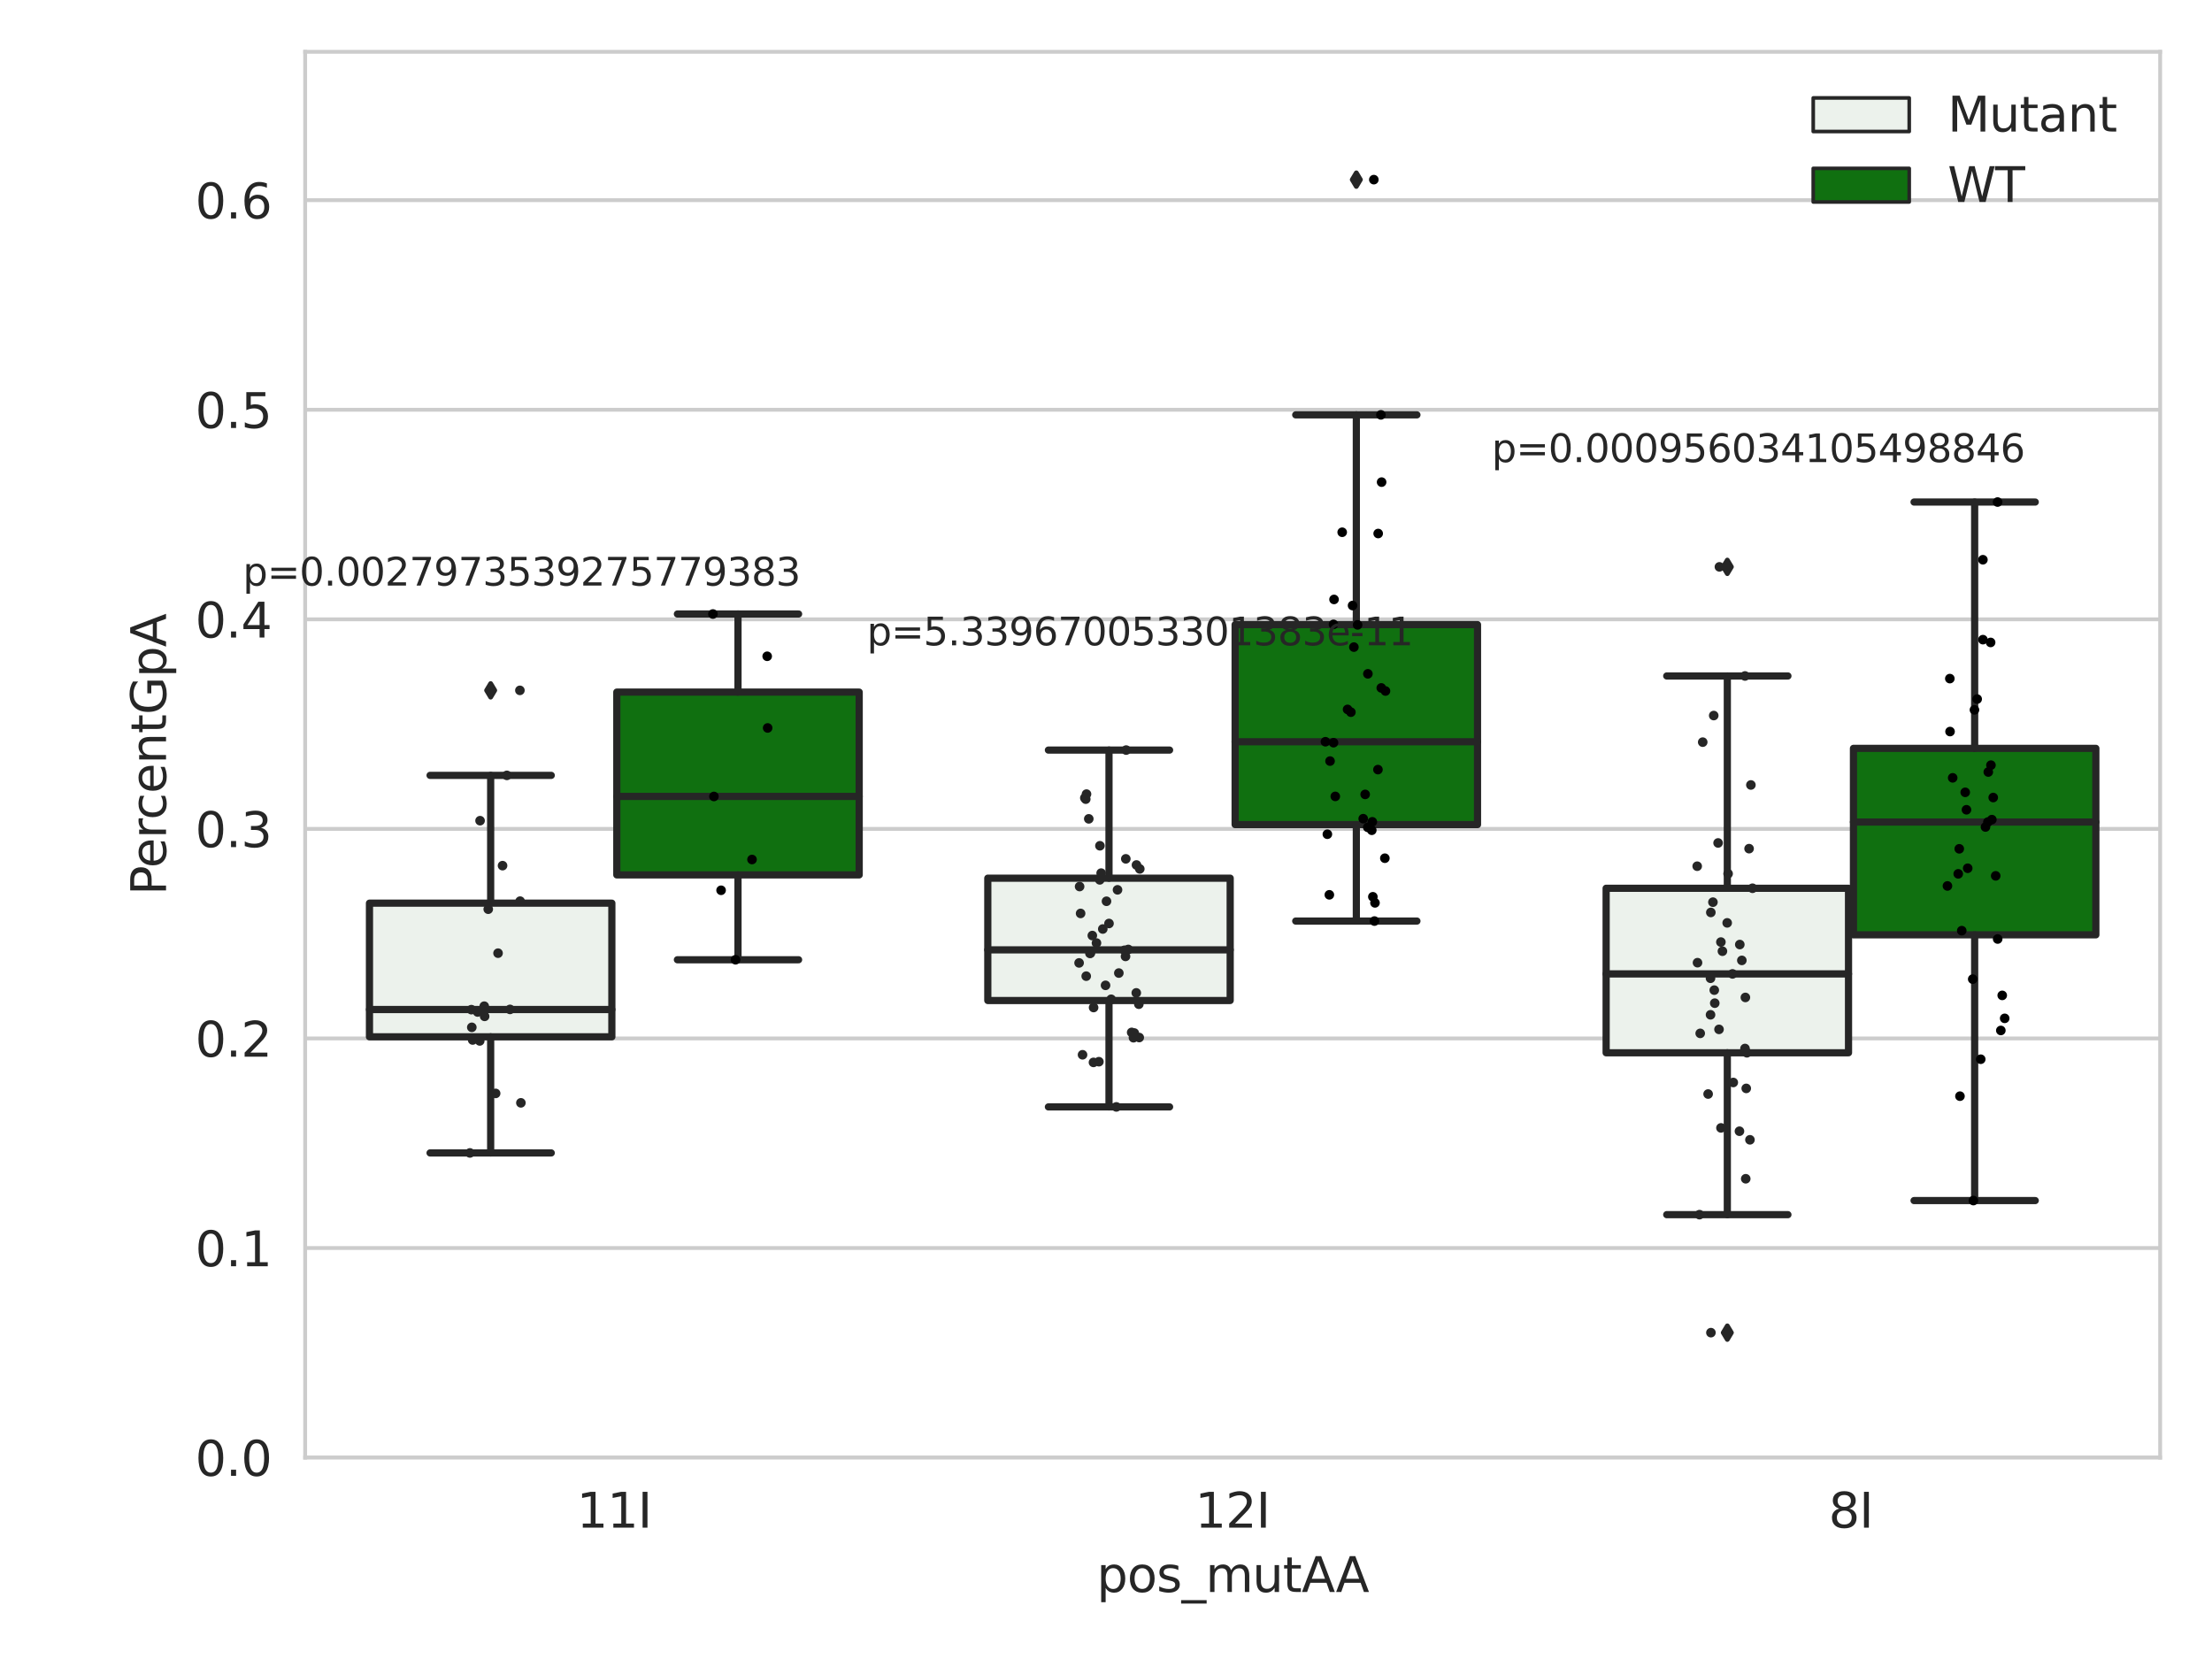 <?xml version="1.0" encoding="utf-8" standalone="no"?>
<!DOCTYPE svg PUBLIC "-//W3C//DTD SVG 1.1//EN"
  "http://www.w3.org/Graphics/SVG/1.1/DTD/svg11.dtd">
<svg xmlns:xlink="http://www.w3.org/1999/xlink" width="460.8pt" height="345.6pt" viewBox="0 0 460.8 345.6" xmlns="http://www.w3.org/2000/svg" version="1.1">
 <defs>
  <style type="text/css">*{stroke-linejoin: round; stroke-linecap: butt}</style>
 </defs>
 <g id="figure_1">
  <g id="patch_1">
   <path d="M 0 345.6 
L 460.8 345.6 
L 460.8 0 
L 0 0 
z
" style="fill: #ffffff"/>
  </g>
  <g id="axes_1">
   <g id="patch_2">
    <path d="M 63.571 303.64 
L 450 303.64 
L 450 10.8 
L 63.571 10.8 
z
" style="fill: #ffffff"/>
   </g>
   <g id="matplotlib.axis_1">
    <g id="xtick_1">
     <g id="text_1">
      <!-- 11I -->
      <g style="fill: #262626" transform="translate(120.139 318.238)scale(0.1 -0.1)">
       <defs>
        <path id="DejaVuSans-31" d="M 794 531 
L 1825 531 
L 1825 4091 
L 703 3866 
L 703 4441 
L 1819 4666 
L 2450 4666 
L 2450 531 
L 3481 531 
L 3481 0 
L 794 0 
L 794 531 
z
" transform="scale(0.016)"/>
        <path id="DejaVuSans-49" d="M 628 4666 
L 1259 4666 
L 1259 0 
L 628 0 
L 628 4666 
z
" transform="scale(0.016)"/>
       </defs>
       <use xlink:href="#DejaVuSans-31"/>
       <use xlink:href="#DejaVuSans-31" x="63.623"/>
       <use xlink:href="#DejaVuSans-49" x="127.246"/>
      </g>
     </g>
    </g>
    <g id="xtick_2">
     <g id="text_2">
      <!-- 12I -->
      <g style="fill: #262626" transform="translate(248.948 318.238)scale(0.1 -0.1)">
       <defs>
        <path id="DejaVuSans-32" d="M 1228 531 
L 3431 531 
L 3431 0 
L 469 0 
L 469 531 
Q 828 903 1448 1529 
Q 2069 2156 2228 2338 
Q 2531 2678 2651 2914 
Q 2772 3150 2772 3378 
Q 2772 3750 2511 3984 
Q 2250 4219 1831 4219 
Q 1534 4219 1204 4116 
Q 875 4013 500 3803 
L 500 4441 
Q 881 4594 1212 4672 
Q 1544 4750 1819 4750 
Q 2544 4750 2975 4387 
Q 3406 4025 3406 3419 
Q 3406 3131 3298 2873 
Q 3191 2616 2906 2266 
Q 2828 2175 2409 1742 
Q 1991 1309 1228 531 
z
" transform="scale(0.016)"/>
       </defs>
       <use xlink:href="#DejaVuSans-31"/>
       <use xlink:href="#DejaVuSans-32" x="63.623"/>
       <use xlink:href="#DejaVuSans-49" x="127.246"/>
      </g>
     </g>
    </g>
    <g id="xtick_3">
     <g id="text_3">
      <!-- 8I -->
      <g style="fill: #262626" transform="translate(380.939 318.238)scale(0.1 -0.1)">
       <defs>
        <path id="DejaVuSans-38" d="M 2034 2216 
Q 1584 2216 1326 1975 
Q 1069 1734 1069 1313 
Q 1069 891 1326 650 
Q 1584 409 2034 409 
Q 2484 409 2743 651 
Q 3003 894 3003 1313 
Q 3003 1734 2745 1975 
Q 2488 2216 2034 2216 
z
M 1403 2484 
Q 997 2584 770 2862 
Q 544 3141 544 3541 
Q 544 4100 942 4425 
Q 1341 4750 2034 4750 
Q 2731 4750 3128 4425 
Q 3525 4100 3525 3541 
Q 3525 3141 3298 2862 
Q 3072 2584 2669 2484 
Q 3125 2378 3379 2068 
Q 3634 1759 3634 1313 
Q 3634 634 3220 271 
Q 2806 -91 2034 -91 
Q 1263 -91 848 271 
Q 434 634 434 1313 
Q 434 1759 690 2068 
Q 947 2378 1403 2484 
z
M 1172 3481 
Q 1172 3119 1398 2916 
Q 1625 2713 2034 2713 
Q 2441 2713 2670 2916 
Q 2900 3119 2900 3481 
Q 2900 3844 2670 4047 
Q 2441 4250 2034 4250 
Q 1625 4250 1398 4047 
Q 1172 3844 1172 3481 
z
" transform="scale(0.016)"/>
       </defs>
       <use xlink:href="#DejaVuSans-38"/>
       <use xlink:href="#DejaVuSans-49" x="63.623"/>
      </g>
     </g>
    </g>
    <g id="text_4">
     <!-- pos_mutAA -->
     <g style="fill: #262626" transform="translate(228.47 331.638)scale(0.1 -0.1)">
      <defs>
       <path id="DejaVuSans-70" d="M 1159 525 
L 1159 -1331 
L 581 -1331 
L 581 3500 
L 1159 3500 
L 1159 2969 
Q 1341 3281 1617 3432 
Q 1894 3584 2278 3584 
Q 2916 3584 3314 3078 
Q 3713 2572 3713 1747 
Q 3713 922 3314 415 
Q 2916 -91 2278 -91 
Q 1894 -91 1617 61 
Q 1341 213 1159 525 
z
M 3116 1747 
Q 3116 2381 2855 2742 
Q 2594 3103 2138 3103 
Q 1681 3103 1420 2742 
Q 1159 2381 1159 1747 
Q 1159 1113 1420 752 
Q 1681 391 2138 391 
Q 2594 391 2855 752 
Q 3116 1113 3116 1747 
z
" transform="scale(0.016)"/>
       <path id="DejaVuSans-6f" d="M 1959 3097 
Q 1497 3097 1228 2736 
Q 959 2375 959 1747 
Q 959 1119 1226 758 
Q 1494 397 1959 397 
Q 2419 397 2687 759 
Q 2956 1122 2956 1747 
Q 2956 2369 2687 2733 
Q 2419 3097 1959 3097 
z
M 1959 3584 
Q 2709 3584 3137 3096 
Q 3566 2609 3566 1747 
Q 3566 888 3137 398 
Q 2709 -91 1959 -91 
Q 1206 -91 779 398 
Q 353 888 353 1747 
Q 353 2609 779 3096 
Q 1206 3584 1959 3584 
z
" transform="scale(0.016)"/>
       <path id="DejaVuSans-73" d="M 2834 3397 
L 2834 2853 
Q 2591 2978 2328 3040 
Q 2066 3103 1784 3103 
Q 1356 3103 1142 2972 
Q 928 2841 928 2578 
Q 928 2378 1081 2264 
Q 1234 2150 1697 2047 
L 1894 2003 
Q 2506 1872 2764 1633 
Q 3022 1394 3022 966 
Q 3022 478 2636 193 
Q 2250 -91 1575 -91 
Q 1294 -91 989 -36 
Q 684 19 347 128 
L 347 722 
Q 666 556 975 473 
Q 1284 391 1588 391 
Q 1994 391 2212 530 
Q 2431 669 2431 922 
Q 2431 1156 2273 1281 
Q 2116 1406 1581 1522 
L 1381 1569 
Q 847 1681 609 1914 
Q 372 2147 372 2553 
Q 372 3047 722 3315 
Q 1072 3584 1716 3584 
Q 2034 3584 2315 3537 
Q 2597 3491 2834 3397 
z
" transform="scale(0.016)"/>
       <path id="DejaVuSans-5f" d="M 3263 -1063 
L 3263 -1509 
L -63 -1509 
L -63 -1063 
L 3263 -1063 
z
" transform="scale(0.016)"/>
       <path id="DejaVuSans-6d" d="M 3328 2828 
Q 3544 3216 3844 3400 
Q 4144 3584 4550 3584 
Q 5097 3584 5394 3201 
Q 5691 2819 5691 2113 
L 5691 0 
L 5113 0 
L 5113 2094 
Q 5113 2597 4934 2840 
Q 4756 3084 4391 3084 
Q 3944 3084 3684 2787 
Q 3425 2491 3425 1978 
L 3425 0 
L 2847 0 
L 2847 2094 
Q 2847 2600 2669 2842 
Q 2491 3084 2119 3084 
Q 1678 3084 1418 2786 
Q 1159 2488 1159 1978 
L 1159 0 
L 581 0 
L 581 3500 
L 1159 3500 
L 1159 2956 
Q 1356 3278 1631 3431 
Q 1906 3584 2284 3584 
Q 2666 3584 2933 3390 
Q 3200 3197 3328 2828 
z
" transform="scale(0.016)"/>
       <path id="DejaVuSans-75" d="M 544 1381 
L 544 3500 
L 1119 3500 
L 1119 1403 
Q 1119 906 1312 657 
Q 1506 409 1894 409 
Q 2359 409 2629 706 
Q 2900 1003 2900 1516 
L 2900 3500 
L 3475 3500 
L 3475 0 
L 2900 0 
L 2900 538 
Q 2691 219 2414 64 
Q 2138 -91 1772 -91 
Q 1169 -91 856 284 
Q 544 659 544 1381 
z
M 1991 3584 
L 1991 3584 
z
" transform="scale(0.016)"/>
       <path id="DejaVuSans-74" d="M 1172 4494 
L 1172 3500 
L 2356 3500 
L 2356 3053 
L 1172 3053 
L 1172 1153 
Q 1172 725 1289 603 
Q 1406 481 1766 481 
L 2356 481 
L 2356 0 
L 1766 0 
Q 1100 0 847 248 
Q 594 497 594 1153 
L 594 3053 
L 172 3053 
L 172 3500 
L 594 3500 
L 594 4494 
L 1172 4494 
z
" transform="scale(0.016)"/>
       <path id="DejaVuSans-41" d="M 2188 4044 
L 1331 1722 
L 3047 1722 
L 2188 4044 
z
M 1831 4666 
L 2547 4666 
L 4325 0 
L 3669 0 
L 3244 1197 
L 1141 1197 
L 716 0 
L 50 0 
L 1831 4666 
z
" transform="scale(0.016)"/>
      </defs>
      <use xlink:href="#DejaVuSans-70"/>
      <use xlink:href="#DejaVuSans-6f" x="63.477"/>
      <use xlink:href="#DejaVuSans-73" x="124.658"/>
      <use xlink:href="#DejaVuSans-5f" x="176.758"/>
      <use xlink:href="#DejaVuSans-6d" x="226.758"/>
      <use xlink:href="#DejaVuSans-75" x="324.17"/>
      <use xlink:href="#DejaVuSans-74" x="387.549"/>
      <use xlink:href="#DejaVuSans-41" x="426.758"/>
      <use xlink:href="#DejaVuSans-41" x="497.916"/>
     </g>
    </g>
   </g>
   <g id="matplotlib.axis_2">
    <g id="ytick_1">
     <g id="line2d_1">
      <path d="M 63.571 303.64 
L 450 303.64 
" clip-path="url(#p63f7aa6a78)" style="fill: none; stroke: #cccccc; stroke-width: 0.8; stroke-linecap: round"/>
     </g>
     <g id="text_5">
      <!-- 0.0 -->
      <g style="fill: #262626" transform="translate(40.668 307.439)scale(0.1 -0.1)">
       <defs>
        <path id="DejaVuSans-30" d="M 2034 4250 
Q 1547 4250 1301 3770 
Q 1056 3291 1056 2328 
Q 1056 1369 1301 889 
Q 1547 409 2034 409 
Q 2525 409 2770 889 
Q 3016 1369 3016 2328 
Q 3016 3291 2770 3770 
Q 2525 4250 2034 4250 
z
M 2034 4750 
Q 2819 4750 3233 4129 
Q 3647 3509 3647 2328 
Q 3647 1150 3233 529 
Q 2819 -91 2034 -91 
Q 1250 -91 836 529 
Q 422 1150 422 2328 
Q 422 3509 836 4129 
Q 1250 4750 2034 4750 
z
" transform="scale(0.016)"/>
        <path id="DejaVuSans-2e" d="M 684 794 
L 1344 794 
L 1344 0 
L 684 0 
L 684 794 
z
" transform="scale(0.016)"/>
       </defs>
       <use xlink:href="#DejaVuSans-30"/>
       <use xlink:href="#DejaVuSans-2e" x="63.623"/>
       <use xlink:href="#DejaVuSans-30" x="95.41"/>
      </g>
     </g>
    </g>
    <g id="ytick_2">
     <g id="line2d_2">
      <path d="M 63.571 259.984 
L 450 259.984 
" clip-path="url(#p63f7aa6a78)" style="fill: none; stroke: #cccccc; stroke-width: 0.8; stroke-linecap: round"/>
     </g>
     <g id="text_6">
      <!-- 0.1 -->
      <g style="fill: #262626" transform="translate(40.668 263.783)scale(0.1 -0.1)">
       <use xlink:href="#DejaVuSans-30"/>
       <use xlink:href="#DejaVuSans-2e" x="63.623"/>
       <use xlink:href="#DejaVuSans-31" x="95.41"/>
      </g>
     </g>
    </g>
    <g id="ytick_3">
     <g id="line2d_3">
      <path d="M 63.571 216.328 
L 450 216.328 
" clip-path="url(#p63f7aa6a78)" style="fill: none; stroke: #cccccc; stroke-width: 0.8; stroke-linecap: round"/>
     </g>
     <g id="text_7">
      <!-- 0.2 -->
      <g style="fill: #262626" transform="translate(40.668 220.127)scale(0.1 -0.1)">
       <use xlink:href="#DejaVuSans-30"/>
       <use xlink:href="#DejaVuSans-2e" x="63.623"/>
       <use xlink:href="#DejaVuSans-32" x="95.41"/>
      </g>
     </g>
    </g>
    <g id="ytick_4">
     <g id="line2d_4">
      <path d="M 63.571 172.671 
L 450 172.671 
" clip-path="url(#p63f7aa6a78)" style="fill: none; stroke: #cccccc; stroke-width: 0.8; stroke-linecap: round"/>
     </g>
     <g id="text_8">
      <!-- 0.3 -->
      <g style="fill: #262626" transform="translate(40.668 176.47)scale(0.1 -0.1)">
       <defs>
        <path id="DejaVuSans-33" d="M 2597 2516 
Q 3050 2419 3304 2112 
Q 3559 1806 3559 1356 
Q 3559 666 3084 287 
Q 2609 -91 1734 -91 
Q 1441 -91 1130 -33 
Q 819 25 488 141 
L 488 750 
Q 750 597 1062 519 
Q 1375 441 1716 441 
Q 2309 441 2620 675 
Q 2931 909 2931 1356 
Q 2931 1769 2642 2001 
Q 2353 2234 1838 2234 
L 1294 2234 
L 1294 2753 
L 1863 2753 
Q 2328 2753 2575 2939 
Q 2822 3125 2822 3475 
Q 2822 3834 2567 4026 
Q 2313 4219 1838 4219 
Q 1578 4219 1281 4162 
Q 984 4106 628 3988 
L 628 4550 
Q 988 4650 1302 4700 
Q 1616 4750 1894 4750 
Q 2613 4750 3031 4423 
Q 3450 4097 3450 3541 
Q 3450 3153 3228 2886 
Q 3006 2619 2597 2516 
z
" transform="scale(0.016)"/>
       </defs>
       <use xlink:href="#DejaVuSans-30"/>
       <use xlink:href="#DejaVuSans-2e" x="63.623"/>
       <use xlink:href="#DejaVuSans-33" x="95.41"/>
      </g>
     </g>
    </g>
    <g id="ytick_5">
     <g id="line2d_5">
      <path d="M 63.571 129.015 
L 450 129.015 
" clip-path="url(#p63f7aa6a78)" style="fill: none; stroke: #cccccc; stroke-width: 0.8; stroke-linecap: round"/>
     </g>
     <g id="text_9">
      <!-- 0.4 -->
      <g style="fill: #262626" transform="translate(40.668 132.814)scale(0.1 -0.1)">
       <defs>
        <path id="DejaVuSans-34" d="M 2419 4116 
L 825 1625 
L 2419 1625 
L 2419 4116 
z
M 2253 4666 
L 3047 4666 
L 3047 1625 
L 3713 1625 
L 3713 1100 
L 3047 1100 
L 3047 0 
L 2419 0 
L 2419 1100 
L 313 1100 
L 313 1709 
L 2253 4666 
z
" transform="scale(0.016)"/>
       </defs>
       <use xlink:href="#DejaVuSans-30"/>
       <use xlink:href="#DejaVuSans-2e" x="63.623"/>
       <use xlink:href="#DejaVuSans-34" x="95.41"/>
      </g>
     </g>
    </g>
    <g id="ytick_6">
     <g id="line2d_6">
      <path d="M 63.571 85.359 
L 450 85.359 
" clip-path="url(#p63f7aa6a78)" style="fill: none; stroke: #cccccc; stroke-width: 0.8; stroke-linecap: round"/>
     </g>
     <g id="text_10">
      <!-- 0.5 -->
      <g style="fill: #262626" transform="translate(40.668 89.158)scale(0.1 -0.1)">
       <defs>
        <path id="DejaVuSans-35" d="M 691 4666 
L 3169 4666 
L 3169 4134 
L 1269 4134 
L 1269 2991 
Q 1406 3038 1543 3061 
Q 1681 3084 1819 3084 
Q 2600 3084 3056 2656 
Q 3513 2228 3513 1497 
Q 3513 744 3044 326 
Q 2575 -91 1722 -91 
Q 1428 -91 1123 -41 
Q 819 9 494 109 
L 494 744 
Q 775 591 1075 516 
Q 1375 441 1709 441 
Q 2250 441 2565 725 
Q 2881 1009 2881 1497 
Q 2881 1984 2565 2268 
Q 2250 2553 1709 2553 
Q 1456 2553 1204 2497 
Q 953 2441 691 2322 
L 691 4666 
z
" transform="scale(0.016)"/>
       </defs>
       <use xlink:href="#DejaVuSans-30"/>
       <use xlink:href="#DejaVuSans-2e" x="63.623"/>
       <use xlink:href="#DejaVuSans-35" x="95.41"/>
      </g>
     </g>
    </g>
    <g id="ytick_7">
     <g id="line2d_7">
      <path d="M 63.571 41.703 
L 450 41.703 
" clip-path="url(#p63f7aa6a78)" style="fill: none; stroke: #cccccc; stroke-width: 0.8; stroke-linecap: round"/>
     </g>
     <g id="text_11">
      <!-- 0.6 -->
      <g style="fill: #262626" transform="translate(40.668 45.502)scale(0.1 -0.1)">
       <defs>
        <path id="DejaVuSans-36" d="M 2113 2584 
Q 1688 2584 1439 2293 
Q 1191 2003 1191 1497 
Q 1191 994 1439 701 
Q 1688 409 2113 409 
Q 2538 409 2786 701 
Q 3034 994 3034 1497 
Q 3034 2003 2786 2293 
Q 2538 2584 2113 2584 
z
M 3366 4563 
L 3366 3988 
Q 3128 4100 2886 4159 
Q 2644 4219 2406 4219 
Q 1781 4219 1451 3797 
Q 1122 3375 1075 2522 
Q 1259 2794 1537 2939 
Q 1816 3084 2150 3084 
Q 2853 3084 3261 2657 
Q 3669 2231 3669 1497 
Q 3669 778 3244 343 
Q 2819 -91 2113 -91 
Q 1303 -91 875 529 
Q 447 1150 447 2328 
Q 447 3434 972 4092 
Q 1497 4750 2381 4750 
Q 2619 4750 2861 4703 
Q 3103 4656 3366 4563 
z
" transform="scale(0.016)"/>
       </defs>
       <use xlink:href="#DejaVuSans-30"/>
       <use xlink:href="#DejaVuSans-2e" x="63.623"/>
       <use xlink:href="#DejaVuSans-36" x="95.41"/>
      </g>
     </g>
    </g>
    <g id="text_12">
     <!-- PercentGpA -->
     <g style="fill: #262626" transform="translate(34.588 186.497)rotate(-90)scale(0.1 -0.1)">
      <defs>
       <path id="DejaVuSans-50" d="M 1259 4147 
L 1259 2394 
L 2053 2394 
Q 2494 2394 2734 2622 
Q 2975 2850 2975 3272 
Q 2975 3691 2734 3919 
Q 2494 4147 2053 4147 
L 1259 4147 
z
M 628 4666 
L 2053 4666 
Q 2838 4666 3239 4311 
Q 3641 3956 3641 3272 
Q 3641 2581 3239 2228 
Q 2838 1875 2053 1875 
L 1259 1875 
L 1259 0 
L 628 0 
L 628 4666 
z
" transform="scale(0.016)"/>
       <path id="DejaVuSans-65" d="M 3597 1894 
L 3597 1613 
L 953 1613 
Q 991 1019 1311 708 
Q 1631 397 2203 397 
Q 2534 397 2845 478 
Q 3156 559 3463 722 
L 3463 178 
Q 3153 47 2828 -22 
Q 2503 -91 2169 -91 
Q 1331 -91 842 396 
Q 353 884 353 1716 
Q 353 2575 817 3079 
Q 1281 3584 2069 3584 
Q 2775 3584 3186 3129 
Q 3597 2675 3597 1894 
z
M 3022 2063 
Q 3016 2534 2758 2815 
Q 2500 3097 2075 3097 
Q 1594 3097 1305 2825 
Q 1016 2553 972 2059 
L 3022 2063 
z
" transform="scale(0.016)"/>
       <path id="DejaVuSans-72" d="M 2631 2963 
Q 2534 3019 2420 3045 
Q 2306 3072 2169 3072 
Q 1681 3072 1420 2755 
Q 1159 2438 1159 1844 
L 1159 0 
L 581 0 
L 581 3500 
L 1159 3500 
L 1159 2956 
Q 1341 3275 1631 3429 
Q 1922 3584 2338 3584 
Q 2397 3584 2469 3576 
Q 2541 3569 2628 3553 
L 2631 2963 
z
" transform="scale(0.016)"/>
       <path id="DejaVuSans-63" d="M 3122 3366 
L 3122 2828 
Q 2878 2963 2633 3030 
Q 2388 3097 2138 3097 
Q 1578 3097 1268 2742 
Q 959 2388 959 1747 
Q 959 1106 1268 751 
Q 1578 397 2138 397 
Q 2388 397 2633 464 
Q 2878 531 3122 666 
L 3122 134 
Q 2881 22 2623 -34 
Q 2366 -91 2075 -91 
Q 1284 -91 818 406 
Q 353 903 353 1747 
Q 353 2603 823 3093 
Q 1294 3584 2113 3584 
Q 2378 3584 2631 3529 
Q 2884 3475 3122 3366 
z
" transform="scale(0.016)"/>
       <path id="DejaVuSans-6e" d="M 3513 2113 
L 3513 0 
L 2938 0 
L 2938 2094 
Q 2938 2591 2744 2837 
Q 2550 3084 2163 3084 
Q 1697 3084 1428 2787 
Q 1159 2491 1159 1978 
L 1159 0 
L 581 0 
L 581 3500 
L 1159 3500 
L 1159 2956 
Q 1366 3272 1645 3428 
Q 1925 3584 2291 3584 
Q 2894 3584 3203 3211 
Q 3513 2838 3513 2113 
z
" transform="scale(0.016)"/>
       <path id="DejaVuSans-47" d="M 3809 666 
L 3809 1919 
L 2778 1919 
L 2778 2438 
L 4434 2438 
L 4434 434 
Q 4069 175 3628 42 
Q 3188 -91 2688 -91 
Q 1594 -91 976 548 
Q 359 1188 359 2328 
Q 359 3472 976 4111 
Q 1594 4750 2688 4750 
Q 3144 4750 3555 4637 
Q 3966 4525 4313 4306 
L 4313 3634 
Q 3963 3931 3569 4081 
Q 3175 4231 2741 4231 
Q 1884 4231 1454 3753 
Q 1025 3275 1025 2328 
Q 1025 1384 1454 906 
Q 1884 428 2741 428 
Q 3075 428 3337 486 
Q 3600 544 3809 666 
z
" transform="scale(0.016)"/>
      </defs>
      <use xlink:href="#DejaVuSans-50"/>
      <use xlink:href="#DejaVuSans-65" x="56.678"/>
      <use xlink:href="#DejaVuSans-72" x="118.201"/>
      <use xlink:href="#DejaVuSans-63" x="157.064"/>
      <use xlink:href="#DejaVuSans-65" x="212.045"/>
      <use xlink:href="#DejaVuSans-6e" x="273.568"/>
      <use xlink:href="#DejaVuSans-74" x="336.947"/>
      <use xlink:href="#DejaVuSans-47" x="376.156"/>
      <use xlink:href="#DejaVuSans-70" x="453.646"/>
      <use xlink:href="#DejaVuSans-41" x="517.123"/>
     </g>
    </g>
   </g>
   <g id="patch_3">
    <path d="M 76.967 215.988 
L 127.461 215.988 
L 127.461 188.145 
L 76.967 188.145 
L 76.967 215.988 
z
" clip-path="url(#p63f7aa6a78)" style="fill: #ecf2ec; stroke: #262626; stroke-width: 1.5; stroke-linejoin: miter"/>
   </g>
   <g id="patch_4">
    <path d="M 128.491 182.256 
L 178.985 182.256 
L 178.985 144.179 
L 128.491 144.179 
L 128.491 182.256 
z
" clip-path="url(#p63f7aa6a78)" style="fill: #107010; stroke: #262626; stroke-width: 1.5; stroke-linejoin: miter"/>
   </g>
   <g id="patch_5">
    <path d="M 205.777 208.425 
L 256.27 208.425 
L 256.27 182.94 
L 205.777 182.94 
L 205.777 208.425 
z
" clip-path="url(#p63f7aa6a78)" style="fill: #ecf2ec; stroke: #262626; stroke-width: 1.5; stroke-linejoin: miter"/>
   </g>
   <g id="patch_6">
    <path d="M 257.301 171.774 
L 307.794 171.774 
L 307.794 130.119 
L 257.301 130.119 
L 257.301 171.774 
z
" clip-path="url(#p63f7aa6a78)" style="fill: #107010; stroke: #262626; stroke-width: 1.5; stroke-linejoin: miter"/>
   </g>
   <g id="patch_7">
    <path d="M 334.587 219.313 
L 385.08 219.313 
L 385.08 185.04 
L 334.587 185.04 
L 334.587 219.313 
z
" clip-path="url(#p63f7aa6a78)" style="fill: #ecf2ec; stroke: #262626; stroke-width: 1.5; stroke-linejoin: miter"/>
   </g>
   <g id="patch_8">
    <path d="M 386.11 194.744 
L 436.604 194.744 
L 436.604 155.897 
L 386.11 155.897 
L 386.11 194.744 
z
" clip-path="url(#p63f7aa6a78)" style="fill: #107010; stroke: #262626; stroke-width: 1.5; stroke-linejoin: miter"/>
   </g>
   <g id="patch_9">
    <path d="M 127.976 303.64 
L 127.976 303.64 
L 127.976 303.64 
L 127.976 303.64 
z
" clip-path="url(#p63f7aa6a78)" style="fill: #ecf2ec; stroke: #262626; stroke-width: 0.75; stroke-linejoin: miter"/>
   </g>
   <g id="patch_10">
    <path d="M 127.976 303.64 
L 127.976 303.64 
L 127.976 303.64 
L 127.976 303.64 
z
" clip-path="url(#p63f7aa6a78)" style="fill: #107010; stroke: #262626; stroke-width: 0.75; stroke-linejoin: miter"/>
   </g>
   <g id="PathCollection_1"/>
   <g id="PathCollection_2"/>
   <g id="line2d_8">
    <path d="M 102.214 215.988 
L 102.214 240.177 
" clip-path="url(#p63f7aa6a78)" style="fill: none; stroke: #262626; stroke-width: 1.5; stroke-linecap: round"/>
   </g>
   <g id="line2d_9">
    <path d="M 102.214 188.145 
L 102.214 161.524 
" clip-path="url(#p63f7aa6a78)" style="fill: none; stroke: #262626; stroke-width: 1.5; stroke-linecap: round"/>
   </g>
   <g id="line2d_10">
    <path d="M 89.591 240.177 
L 114.837 240.177 
" clip-path="url(#p63f7aa6a78)" style="fill: none; stroke: #262626; stroke-width: 1.5; stroke-linecap: round"/>
   </g>
   <g id="line2d_11">
    <path d="M 89.591 161.524 
L 114.837 161.524 
" clip-path="url(#p63f7aa6a78)" style="fill: none; stroke: #262626; stroke-width: 1.5; stroke-linecap: round"/>
   </g>
   <g id="line2d_12">
    <defs>
     <path id="me78f47fd99" d="M -0 1.414 
L 0.849 0 
L 0 -1.414 
L -0.849 -0 
z
" style="stroke: #262626; stroke-linejoin: miter"/>
    </defs>
    <g clip-path="url(#p63f7aa6a78)">
     <use xlink:href="#me78f47fd99" x="102.214" y="143.815" style="fill: #262626; stroke: #262626; stroke-linejoin: miter"/>
    </g>
   </g>
   <g id="line2d_13">
    <path d="M 153.738 182.256 
L 153.738 199.934 
" clip-path="url(#p63f7aa6a78)" style="fill: none; stroke: #262626; stroke-width: 1.5; stroke-linecap: round"/>
   </g>
   <g id="line2d_14">
    <path d="M 153.738 144.179 
L 153.738 127.909 
" clip-path="url(#p63f7aa6a78)" style="fill: none; stroke: #262626; stroke-width: 1.5; stroke-linecap: round"/>
   </g>
   <g id="line2d_15">
    <path d="M 141.115 199.934 
L 166.361 199.934 
" clip-path="url(#p63f7aa6a78)" style="fill: none; stroke: #262626; stroke-width: 1.5; stroke-linecap: round"/>
   </g>
   <g id="line2d_16">
    <path d="M 141.115 127.909 
L 166.361 127.909 
" clip-path="url(#p63f7aa6a78)" style="fill: none; stroke: #262626; stroke-width: 1.5; stroke-linecap: round"/>
   </g>
   <g id="line2d_17"/>
   <g id="line2d_18">
    <path d="M 231.024 208.425 
L 231.024 230.587 
" clip-path="url(#p63f7aa6a78)" style="fill: none; stroke: #262626; stroke-width: 1.5; stroke-linecap: round"/>
   </g>
   <g id="line2d_19">
    <path d="M 231.024 182.94 
L 231.024 156.256 
" clip-path="url(#p63f7aa6a78)" style="fill: none; stroke: #262626; stroke-width: 1.5; stroke-linecap: round"/>
   </g>
   <g id="line2d_20">
    <path d="M 218.4 230.587 
L 243.647 230.587 
" clip-path="url(#p63f7aa6a78)" style="fill: none; stroke: #262626; stroke-width: 1.5; stroke-linecap: round"/>
   </g>
   <g id="line2d_21">
    <path d="M 218.4 156.256 
L 243.647 156.256 
" clip-path="url(#p63f7aa6a78)" style="fill: none; stroke: #262626; stroke-width: 1.5; stroke-linecap: round"/>
   </g>
   <g id="line2d_22"/>
   <g id="line2d_23">
    <path d="M 282.548 171.774 
L 282.548 191.874 
" clip-path="url(#p63f7aa6a78)" style="fill: none; stroke: #262626; stroke-width: 1.5; stroke-linecap: round"/>
   </g>
   <g id="line2d_24">
    <path d="M 282.548 130.119 
L 282.548 86.423 
" clip-path="url(#p63f7aa6a78)" style="fill: none; stroke: #262626; stroke-width: 1.5; stroke-linecap: round"/>
   </g>
   <g id="line2d_25">
    <path d="M 269.924 191.874 
L 295.171 191.874 
" clip-path="url(#p63f7aa6a78)" style="fill: none; stroke: #262626; stroke-width: 1.5; stroke-linecap: round"/>
   </g>
   <g id="line2d_26">
    <path d="M 269.924 86.423 
L 295.171 86.423 
" clip-path="url(#p63f7aa6a78)" style="fill: none; stroke: #262626; stroke-width: 1.5; stroke-linecap: round"/>
   </g>
   <g id="line2d_27">
    <g clip-path="url(#p63f7aa6a78)">
     <use xlink:href="#me78f47fd99" x="282.548" y="37.422" style="fill: #262626; stroke: #262626; stroke-linejoin: miter"/>
    </g>
   </g>
   <g id="line2d_28">
    <path d="M 359.833 219.313 
L 359.833 253.036 
" clip-path="url(#p63f7aa6a78)" style="fill: none; stroke: #262626; stroke-width: 1.5; stroke-linecap: round"/>
   </g>
   <g id="line2d_29">
    <path d="M 359.833 185.04 
L 359.833 140.817 
" clip-path="url(#p63f7aa6a78)" style="fill: none; stroke: #262626; stroke-width: 1.5; stroke-linecap: round"/>
   </g>
   <g id="line2d_30">
    <path d="M 347.21 253.036 
L 372.457 253.036 
" clip-path="url(#p63f7aa6a78)" style="fill: none; stroke: #262626; stroke-width: 1.5; stroke-linecap: round"/>
   </g>
   <g id="line2d_31">
    <path d="M 347.21 140.817 
L 372.457 140.817 
" clip-path="url(#p63f7aa6a78)" style="fill: none; stroke: #262626; stroke-width: 1.5; stroke-linecap: round"/>
   </g>
   <g id="line2d_32">
    <g clip-path="url(#p63f7aa6a78)">
     <use xlink:href="#me78f47fd99" x="359.833" y="277.617" style="fill: #262626; stroke: #262626; stroke-linejoin: miter"/>
     <use xlink:href="#me78f47fd99" x="359.833" y="118.087" style="fill: #262626; stroke: #262626; stroke-linejoin: miter"/>
    </g>
   </g>
   <g id="line2d_33">
    <path d="M 411.357 194.744 
L 411.357 250.102 
" clip-path="url(#p63f7aa6a78)" style="fill: none; stroke: #262626; stroke-width: 1.5; stroke-linecap: round"/>
   </g>
   <g id="line2d_34">
    <path d="M 411.357 155.897 
L 411.357 104.586 
" clip-path="url(#p63f7aa6a78)" style="fill: none; stroke: #262626; stroke-width: 1.5; stroke-linecap: round"/>
   </g>
   <g id="line2d_35">
    <path d="M 398.734 250.102 
L 423.98 250.102 
" clip-path="url(#p63f7aa6a78)" style="fill: none; stroke: #262626; stroke-width: 1.5; stroke-linecap: round"/>
   </g>
   <g id="line2d_36">
    <path d="M 398.734 104.586 
L 423.98 104.586 
" clip-path="url(#p63f7aa6a78)" style="fill: none; stroke: #262626; stroke-width: 1.5; stroke-linecap: round"/>
   </g>
   <g id="line2d_37"/>
   <g id="line2d_38">
    <path d="M 76.967 210.303 
L 127.461 210.303 
" clip-path="url(#p63f7aa6a78)" style="fill: none; stroke: #262626; stroke-width: 1.5; stroke-linecap: round"/>
   </g>
   <g id="line2d_39">
    <path d="M 128.491 165.917 
L 178.985 165.917 
" clip-path="url(#p63f7aa6a78)" style="fill: none; stroke: #262626; stroke-width: 1.5; stroke-linecap: round"/>
   </g>
   <g id="line2d_40">
    <path d="M 205.777 197.871 
L 256.27 197.871 
" clip-path="url(#p63f7aa6a78)" style="fill: none; stroke: #262626; stroke-width: 1.5; stroke-linecap: round"/>
   </g>
   <g id="line2d_41">
    <path d="M 257.301 154.516 
L 307.794 154.516 
" clip-path="url(#p63f7aa6a78)" style="fill: none; stroke: #262626; stroke-width: 1.5; stroke-linecap: round"/>
   </g>
   <g id="line2d_42">
    <path d="M 334.587 202.881 
L 385.08 202.881 
" clip-path="url(#p63f7aa6a78)" style="fill: none; stroke: #262626; stroke-width: 1.5; stroke-linecap: round"/>
   </g>
   <g id="line2d_43">
    <path d="M 386.11 171.247 
L 436.604 171.247 
" clip-path="url(#p63f7aa6a78)" style="fill: none; stroke: #262626; stroke-width: 1.5; stroke-linecap: round"/>
   </g>
   <g id="patch_11">
    <path d="M 63.571 303.64 
L 63.571 10.8 
" style="fill: none; stroke: #cccccc; stroke-width: 0.8; stroke-linejoin: miter; stroke-linecap: square"/>
   </g>
   <g id="patch_12">
    <path d="M 450 303.64 
L 450 10.8 
" style="fill: none; stroke: #cccccc; stroke-width: 0.8; stroke-linejoin: miter; stroke-linecap: square"/>
   </g>
   <g id="patch_13">
    <path d="M 63.571 303.64 
L 450 303.64 
" style="fill: none; stroke: #cccccc; stroke-width: 0.8; stroke-linejoin: miter; stroke-linecap: square"/>
   </g>
   <g id="patch_14">
    <path d="M 63.571 10.8 
L 450 10.8 
" style="fill: none; stroke: #cccccc; stroke-width: 0.8; stroke-linejoin: miter; stroke-linecap: square"/>
   </g>
   <g id="PathCollection_3">
    <defs>
     <path id="C0_0_e473afee11" d="M 0 1 
C 0.265 1 0.52 0.895 0.707 0.707 
C 0.895 0.52 1 0.265 1 -0 
C 1 -0.265 0.895 -0.52 0.707 -0.707 
C 0.52 -0.895 0.265 -1 0 -1 
C -0.265 -1 -0.52 -0.895 -0.707 -0.707 
C -0.895 -0.52 -1 -0.265 -1 0 
C -1 0.265 -0.895 0.52 -0.707 0.707 
C -0.52 0.895 -0.265 1 0 1 
z
"/>
    </defs>
    <g clip-path="url(#p63f7aa6a78)">
     <use xlink:href="#C0_0_e473afee11" x="108.513" y="229.742" style="fill: #262626"/>
    </g>
    <g clip-path="url(#p63f7aa6a78)">
     <use xlink:href="#C0_0_e473afee11" x="100.007" y="170.963" style="fill: #262626"/>
    </g>
    <g clip-path="url(#p63f7aa6a78)">
     <use xlink:href="#C0_0_e473afee11" x="106.243" y="210.277" style="fill: #262626"/>
    </g>
    <g clip-path="url(#p63f7aa6a78)">
     <use xlink:href="#C0_0_e473afee11" x="97.893" y="240.177" style="fill: #262626"/>
    </g>
    <g clip-path="url(#p63f7aa6a78)">
     <use xlink:href="#C0_0_e473afee11" x="103.251" y="227.777" style="fill: #262626"/>
    </g>
    <g clip-path="url(#p63f7aa6a78)">
     <use xlink:href="#C0_0_e473afee11" x="108.304" y="143.815" style="fill: #262626"/>
    </g>
    <g clip-path="url(#p63f7aa6a78)">
     <use xlink:href="#C0_0_e473afee11" x="103.752" y="198.563" style="fill: #262626"/>
    </g>
    <g clip-path="url(#p63f7aa6a78)">
     <use xlink:href="#C0_0_e473afee11" x="100.878" y="209.606" style="fill: #262626"/>
    </g>
    <g clip-path="url(#p63f7aa6a78)">
     <use xlink:href="#C0_0_e473afee11" x="101.709" y="189.403" style="fill: #262626"/>
    </g>
    <g clip-path="url(#p63f7aa6a78)">
     <use xlink:href="#C0_0_e473afee11" x="98.286" y="214.011" style="fill: #262626"/>
    </g>
    <g clip-path="url(#p63f7aa6a78)">
     <use xlink:href="#C0_0_e473afee11" x="104.69" y="180.33" style="fill: #262626"/>
    </g>
    <g clip-path="url(#p63f7aa6a78)">
     <use xlink:href="#C0_0_e473afee11" x="99.497" y="210.817" style="fill: #262626"/>
    </g>
    <g clip-path="url(#p63f7aa6a78)">
     <use xlink:href="#C0_0_e473afee11" x="98.463" y="216.647" style="fill: #262626"/>
    </g>
    <g clip-path="url(#p63f7aa6a78)">
     <use xlink:href="#C0_0_e473afee11" x="105.593" y="161.524" style="fill: #262626"/>
    </g>
    <g clip-path="url(#p63f7aa6a78)">
     <use xlink:href="#C0_0_e473afee11" x="108.35" y="187.725" style="fill: #262626"/>
    </g>
    <g clip-path="url(#p63f7aa6a78)">
     <use xlink:href="#C0_0_e473afee11" x="99.938" y="216.844" style="fill: #262626"/>
    </g>
    <g clip-path="url(#p63f7aa6a78)">
     <use xlink:href="#C0_0_e473afee11" x="98.194" y="210.33" style="fill: #262626"/>
    </g>
    <g clip-path="url(#p63f7aa6a78)">
     <use xlink:href="#C0_0_e473afee11" x="100.958" y="211.726" style="fill: #262626"/>
    </g>
   </g>
   <g id="PathCollection_4">
    <defs>
     <path id="C1_0_7f52038d24" d="M 0 1 
C 0.265 1 0.52 0.895 0.707 0.707 
C 0.895 0.52 1 0.265 1 -0 
C 1 -0.265 0.895 -0.52 0.707 -0.707 
C 0.52 -0.895 0.265 -1 0 -1 
C -0.265 -1 -0.52 -0.895 -0.707 -0.707 
C -0.895 -0.52 -1 -0.265 -1 0 
C -1 0.265 -0.895 0.52 -0.707 0.707 
C -0.52 0.895 -0.265 1 0 1 
z
"/>
    </defs>
    <g clip-path="url(#p63f7aa6a78)">
     <use xlink:href="#C1_0_7f52038d24" x="148.725" y="165.917"/>
    </g>
    <g clip-path="url(#p63f7aa6a78)">
     <use xlink:href="#C1_0_7f52038d24" x="148.513" y="127.909"/>
    </g>
    <g clip-path="url(#p63f7aa6a78)">
     <use xlink:href="#C1_0_7f52038d24" x="159.916" y="151.645"/>
    </g>
    <g clip-path="url(#p63f7aa6a78)">
     <use xlink:href="#C1_0_7f52038d24" x="156.659" y="179.052"/>
    </g>
    <g clip-path="url(#p63f7aa6a78)">
     <use xlink:href="#C1_0_7f52038d24" x="153.228" y="199.934"/>
    </g>
    <g clip-path="url(#p63f7aa6a78)">
     <use xlink:href="#C1_0_7f52038d24" x="159.818" y="136.714"/>
    </g>
    <g clip-path="url(#p63f7aa6a78)">
     <use xlink:href="#C1_0_7f52038d24" x="150.215" y="185.461"/>
    </g>
   </g>
   <g id="PathCollection_5">
    <defs>
     <path id="C2_0_cc084a90bd" d="M 0 1 
C 0.265 1 0.52 0.895 0.707 0.707 
C 0.895 0.52 1 0.265 1 -0 
C 1 -0.265 0.895 -0.52 0.707 -0.707 
C 0.52 -0.895 0.265 -1 0 -1 
C -0.265 -1 -0.52 -0.895 -0.707 -0.707 
C -0.895 -0.52 -1 -0.265 -1 0 
C -1 0.265 -0.895 0.52 -0.707 0.707 
C -0.52 0.895 -0.265 1 0 1 
z
"/>
    </defs>
    <g clip-path="url(#p63f7aa6a78)">
     <use xlink:href="#C2_0_cc084a90bd" x="227.052" y="198.6" style="fill: #262626"/>
    </g>
    <g clip-path="url(#p63f7aa6a78)">
     <use xlink:href="#C2_0_cc084a90bd" x="231.025" y="192.379" style="fill: #262626"/>
    </g>
    <g clip-path="url(#p63f7aa6a78)">
     <use xlink:href="#C2_0_cc084a90bd" x="230.504" y="187.75" style="fill: #262626"/>
    </g>
    <g clip-path="url(#p63f7aa6a78)">
     <use xlink:href="#C2_0_cc084a90bd" x="226.813" y="170.58" style="fill: #262626"/>
    </g>
    <g clip-path="url(#p63f7aa6a78)">
     <use xlink:href="#C2_0_cc084a90bd" x="229.73" y="193.528" style="fill: #262626"/>
    </g>
    <g clip-path="url(#p63f7aa6a78)">
     <use xlink:href="#C2_0_cc084a90bd" x="227.163" y="198.557" style="fill: #262626"/>
    </g>
    <g clip-path="url(#p63f7aa6a78)">
     <use xlink:href="#C2_0_cc084a90bd" x="229.103" y="183.291" style="fill: #262626"/>
    </g>
    <g clip-path="url(#p63f7aa6a78)">
     <use xlink:href="#C2_0_cc084a90bd" x="225.513" y="219.729" style="fill: #262626"/>
    </g>
    <g clip-path="url(#p63f7aa6a78)">
     <use xlink:href="#C2_0_cc084a90bd" x="229.39" y="181.887" style="fill: #262626"/>
    </g>
    <g clip-path="url(#p63f7aa6a78)">
     <use xlink:href="#C2_0_cc084a90bd" x="227.817" y="209.885" style="fill: #262626"/>
    </g>
    <g clip-path="url(#p63f7aa6a78)">
     <use xlink:href="#C2_0_cc084a90bd" x="236.748" y="180.191" style="fill: #262626"/>
    </g>
    <g clip-path="url(#p63f7aa6a78)">
     <use xlink:href="#C2_0_cc084a90bd" x="235.746" y="215.07" style="fill: #262626"/>
    </g>
    <g clip-path="url(#p63f7aa6a78)">
     <use xlink:href="#C2_0_cc084a90bd" x="232.556" y="230.587" style="fill: #262626"/>
    </g>
    <g clip-path="url(#p63f7aa6a78)">
     <use xlink:href="#C2_0_cc084a90bd" x="235.045" y="197.786" style="fill: #262626"/>
    </g>
    <g clip-path="url(#p63f7aa6a78)">
     <use xlink:href="#C2_0_cc084a90bd" x="231.476" y="208.169" style="fill: #262626"/>
    </g>
    <g clip-path="url(#p63f7aa6a78)">
     <use xlink:href="#C2_0_cc084a90bd" x="233.074" y="202.706" style="fill: #262626"/>
    </g>
    <g clip-path="url(#p63f7aa6a78)">
     <use xlink:href="#C2_0_cc084a90bd" x="237.323" y="216.137" style="fill: #262626"/>
    </g>
    <g clip-path="url(#p63f7aa6a78)">
     <use xlink:href="#C2_0_cc084a90bd" x="234.599" y="156.256" style="fill: #262626"/>
    </g>
    <g clip-path="url(#p63f7aa6a78)">
     <use xlink:href="#C2_0_cc084a90bd" x="232.8" y="185.37" style="fill: #262626"/>
    </g>
    <g clip-path="url(#p63f7aa6a78)">
     <use xlink:href="#C2_0_cc084a90bd" x="224.901" y="184.682" style="fill: #262626"/>
    </g>
    <g clip-path="url(#p63f7aa6a78)">
     <use xlink:href="#C2_0_cc084a90bd" x="227.793" y="221.317" style="fill: #262626"/>
    </g>
    <g clip-path="url(#p63f7aa6a78)">
     <use xlink:href="#C2_0_cc084a90bd" x="226.279" y="203.352" style="fill: #262626"/>
    </g>
    <g clip-path="url(#p63f7aa6a78)">
     <use xlink:href="#C2_0_cc084a90bd" x="224.795" y="200.593" style="fill: #262626"/>
    </g>
    <g clip-path="url(#p63f7aa6a78)">
     <use xlink:href="#C2_0_cc084a90bd" x="228.921" y="221.172" style="fill: #262626"/>
    </g>
    <g clip-path="url(#p63f7aa6a78)">
     <use xlink:href="#C2_0_cc084a90bd" x="225.109" y="190.284" style="fill: #262626"/>
    </g>
    <g clip-path="url(#p63f7aa6a78)">
     <use xlink:href="#C2_0_cc084a90bd" x="230.304" y="205.265" style="fill: #262626"/>
    </g>
    <g clip-path="url(#p63f7aa6a78)">
     <use xlink:href="#C2_0_cc084a90bd" x="226.183" y="166.476" style="fill: #262626"/>
    </g>
    <g clip-path="url(#p63f7aa6a78)">
     <use xlink:href="#C2_0_cc084a90bd" x="236.294" y="215.197" style="fill: #262626"/>
    </g>
    <g clip-path="url(#p63f7aa6a78)">
     <use xlink:href="#C2_0_cc084a90bd" x="227.552" y="194.892" style="fill: #262626"/>
    </g>
    <g clip-path="url(#p63f7aa6a78)">
     <use xlink:href="#C2_0_cc084a90bd" x="225.99" y="166.223" style="fill: #262626"/>
    </g>
    <g clip-path="url(#p63f7aa6a78)">
     <use xlink:href="#C2_0_cc084a90bd" x="226.339" y="165.427" style="fill: #262626"/>
    </g>
    <g clip-path="url(#p63f7aa6a78)">
     <use xlink:href="#C2_0_cc084a90bd" x="237.438" y="181.011" style="fill: #262626"/>
    </g>
    <g clip-path="url(#p63f7aa6a78)">
     <use xlink:href="#C2_0_cc084a90bd" x="229.136" y="176.19" style="fill: #262626"/>
    </g>
    <g clip-path="url(#p63f7aa6a78)">
     <use xlink:href="#C2_0_cc084a90bd" x="237.241" y="209.195" style="fill: #262626"/>
    </g>
    <g clip-path="url(#p63f7aa6a78)">
     <use xlink:href="#C2_0_cc084a90bd" x="234.466" y="199.238" style="fill: #262626"/>
    </g>
    <g clip-path="url(#p63f7aa6a78)">
     <use xlink:href="#C2_0_cc084a90bd" x="228.416" y="196.447" style="fill: #262626"/>
    </g>
    <g clip-path="url(#p63f7aa6a78)">
     <use xlink:href="#C2_0_cc084a90bd" x="234.264" y="197.956" style="fill: #262626"/>
    </g>
    <g clip-path="url(#p63f7aa6a78)">
     <use xlink:href="#C2_0_cc084a90bd" x="236.707" y="206.835" style="fill: #262626"/>
    </g>
    <g clip-path="url(#p63f7aa6a78)">
     <use xlink:href="#C2_0_cc084a90bd" x="236.125" y="216.177" style="fill: #262626"/>
    </g>
    <g clip-path="url(#p63f7aa6a78)">
     <use xlink:href="#C2_0_cc084a90bd" x="234.528" y="178.913" style="fill: #262626"/>
    </g>
   </g>
   <g id="PathCollection_6">
    <defs>
     <path id="C3_0_dd2ba9a813" d="M 0 1 
C 0.265 1 0.52 0.895 0.707 0.707 
C 0.895 0.52 1 0.265 1 -0 
C 1 -0.265 0.895 -0.52 0.707 -0.707 
C 0.52 -0.895 0.265 -1 0 -1 
C -0.265 -1 -0.52 -0.895 -0.707 -0.707 
C -0.895 -0.52 -1 -0.265 -1 0 
C -1 0.265 -0.895 0.52 -0.707 0.707 
C -0.52 0.895 -0.265 1 0 1 
z
"/>
    </defs>
    <g clip-path="url(#p63f7aa6a78)">
     <use xlink:href="#C3_0_dd2ba9a813" x="288.621" y="143.948"/>
    </g>
    <g clip-path="url(#p63f7aa6a78)">
     <use xlink:href="#C3_0_dd2ba9a813" x="284.955" y="140.369"/>
    </g>
    <g clip-path="url(#p63f7aa6a78)">
     <use xlink:href="#C3_0_dd2ba9a813" x="287.1" y="111.142"/>
    </g>
    <g clip-path="url(#p63f7aa6a78)">
     <use xlink:href="#C3_0_dd2ba9a813" x="287.815" y="100.435"/>
    </g>
    <g clip-path="url(#p63f7aa6a78)">
     <use xlink:href="#C3_0_dd2ba9a813" x="278.165" y="165.904"/>
    </g>
    <g clip-path="url(#p63f7aa6a78)">
     <use xlink:href="#C3_0_dd2ba9a813" x="287.668" y="86.423"/>
    </g>
    <g clip-path="url(#p63f7aa6a78)">
     <use xlink:href="#C3_0_dd2ba9a813" x="287.746" y="143.306"/>
    </g>
    <g clip-path="url(#p63f7aa6a78)">
     <use xlink:href="#C3_0_dd2ba9a813" x="286.194" y="37.422"/>
    </g>
    <g clip-path="url(#p63f7aa6a78)">
     <use xlink:href="#C3_0_dd2ba9a813" x="285.881" y="171.201"/>
    </g>
    <g clip-path="url(#p63f7aa6a78)">
     <use xlink:href="#C3_0_dd2ba9a813" x="281.766" y="126.143"/>
    </g>
    <g clip-path="url(#p63f7aa6a78)">
     <use xlink:href="#C3_0_dd2ba9a813" x="284.389" y="165.487"/>
    </g>
    <g clip-path="url(#p63f7aa6a78)">
     <use xlink:href="#C3_0_dd2ba9a813" x="283.982" y="170.546"/>
    </g>
    <g clip-path="url(#p63f7aa6a78)">
     <use xlink:href="#C3_0_dd2ba9a813" x="277.906" y="124.873"/>
    </g>
    <g clip-path="url(#p63f7aa6a78)">
     <use xlink:href="#C3_0_dd2ba9a813" x="280.724" y="147.781"/>
    </g>
    <g clip-path="url(#p63f7aa6a78)">
     <use xlink:href="#C3_0_dd2ba9a813" x="277.792" y="130.066"/>
    </g>
    <g clip-path="url(#p63f7aa6a78)">
     <use xlink:href="#C3_0_dd2ba9a813" x="279.603" y="110.877"/>
    </g>
    <g clip-path="url(#p63f7aa6a78)">
     <use xlink:href="#C3_0_dd2ba9a813" x="277.796" y="154.716"/>
    </g>
    <g clip-path="url(#p63f7aa6a78)">
     <use xlink:href="#C3_0_dd2ba9a813" x="281.415" y="148.357"/>
    </g>
    <g clip-path="url(#p63f7aa6a78)">
     <use xlink:href="#C3_0_dd2ba9a813" x="282.812" y="130.173"/>
    </g>
    <g clip-path="url(#p63f7aa6a78)">
     <use xlink:href="#C3_0_dd2ba9a813" x="284.932" y="172.347"/>
    </g>
    <g clip-path="url(#p63f7aa6a78)">
     <use xlink:href="#C3_0_dd2ba9a813" x="286.435" y="188.086"/>
    </g>
    <g clip-path="url(#p63f7aa6a78)">
     <use xlink:href="#C3_0_dd2ba9a813" x="276.515" y="173.782"/>
    </g>
    <g clip-path="url(#p63f7aa6a78)">
     <use xlink:href="#C3_0_dd2ba9a813" x="285.766" y="172.957"/>
    </g>
    <g clip-path="url(#p63f7aa6a78)">
     <use xlink:href="#C3_0_dd2ba9a813" x="287.05" y="160.324"/>
    </g>
    <g clip-path="url(#p63f7aa6a78)">
     <use xlink:href="#C3_0_dd2ba9a813" x="276.112" y="154.516"/>
    </g>
    <g clip-path="url(#p63f7aa6a78)">
     <use xlink:href="#C3_0_dd2ba9a813" x="276.926" y="186.406"/>
    </g>
    <g clip-path="url(#p63f7aa6a78)">
     <use xlink:href="#C3_0_dd2ba9a813" x="288.491" y="178.781"/>
    </g>
    <g clip-path="url(#p63f7aa6a78)">
     <use xlink:href="#C3_0_dd2ba9a813" x="282.039" y="134.805"/>
    </g>
    <g clip-path="url(#p63f7aa6a78)">
     <use xlink:href="#C3_0_dd2ba9a813" x="277.071" y="158.546"/>
    </g>
    <g clip-path="url(#p63f7aa6a78)">
     <use xlink:href="#C3_0_dd2ba9a813" x="285.993" y="186.815"/>
    </g>
    <g clip-path="url(#p63f7aa6a78)">
     <use xlink:href="#C3_0_dd2ba9a813" x="286.321" y="191.874"/>
    </g>
   </g>
   <g id="PathCollection_7">
    <defs>
     <path id="C4_0_a6155cd6b7" d="M 0 1 
C 0.265 1 0.52 0.895 0.707 0.707 
C 0.895 0.52 1 0.265 1 -0 
C 1 -0.265 0.895 -0.52 0.707 -0.707 
C 0.52 -0.895 0.265 -1 0 -1 
C -0.265 -1 -0.52 -0.895 -0.707 -0.707 
C -0.895 -0.52 -1 -0.265 -1 0 
C -1 0.265 -0.895 0.52 -0.707 0.707 
C -0.52 0.895 -0.265 1 0 1 
z
"/>
    </defs>
    <g clip-path="url(#p63f7aa6a78)">
     <use xlink:href="#C4_0_a6155cd6b7" x="358.186" y="118.087" style="fill: #262626"/>
    </g>
    <g clip-path="url(#p63f7aa6a78)">
     <use xlink:href="#C4_0_a6155cd6b7" x="357.115" y="206.262" style="fill: #262626"/>
    </g>
    <g clip-path="url(#p63f7aa6a78)">
     <use xlink:href="#C4_0_a6155cd6b7" x="356.336" y="211.399" style="fill: #262626"/>
    </g>
    <g clip-path="url(#p63f7aa6a78)">
     <use xlink:href="#C4_0_a6155cd6b7" x="360.914" y="202.881" style="fill: #262626"/>
    </g>
    <g clip-path="url(#p63f7aa6a78)">
     <use xlink:href="#C4_0_a6155cd6b7" x="362.432" y="196.765" style="fill: #262626"/>
    </g>
    <g clip-path="url(#p63f7aa6a78)">
     <use xlink:href="#C4_0_a6155cd6b7" x="363.914" y="219.313" style="fill: #262626"/>
    </g>
    <g clip-path="url(#p63f7aa6a78)">
     <use xlink:href="#C4_0_a6155cd6b7" x="365.078" y="185.04" style="fill: #262626"/>
    </g>
    <g clip-path="url(#p63f7aa6a78)">
     <use xlink:href="#C4_0_a6155cd6b7" x="353.623" y="200.546" style="fill: #262626"/>
    </g>
    <g clip-path="url(#p63f7aa6a78)">
     <use xlink:href="#C4_0_a6155cd6b7" x="357.912" y="175.601" style="fill: #262626"/>
    </g>
    <g clip-path="url(#p63f7aa6a78)">
     <use xlink:href="#C4_0_a6155cd6b7" x="357.001" y="149.062" style="fill: #262626"/>
    </g>
    <g clip-path="url(#p63f7aa6a78)">
     <use xlink:href="#C4_0_a6155cd6b7" x="364.545" y="237.444" style="fill: #262626"/>
    </g>
    <g clip-path="url(#p63f7aa6a78)">
     <use xlink:href="#C4_0_a6155cd6b7" x="364.367" y="176.79" style="fill: #262626"/>
    </g>
    <g clip-path="url(#p63f7aa6a78)">
     <use xlink:href="#C4_0_a6155cd6b7" x="356.416" y="277.617" style="fill: #262626"/>
    </g>
    <g clip-path="url(#p63f7aa6a78)">
     <use xlink:href="#C4_0_a6155cd6b7" x="357.216" y="208.978" style="fill: #262626"/>
    </g>
    <g clip-path="url(#p63f7aa6a78)">
     <use xlink:href="#C4_0_a6155cd6b7" x="363.775" y="226.734" style="fill: #262626"/>
    </g>
    <g clip-path="url(#p63f7aa6a78)">
     <use xlink:href="#C4_0_a6155cd6b7" x="363.669" y="245.559" style="fill: #262626"/>
    </g>
    <g clip-path="url(#p63f7aa6a78)">
     <use xlink:href="#C4_0_a6155cd6b7" x="363.596" y="207.784" style="fill: #262626"/>
    </g>
    <g clip-path="url(#p63f7aa6a78)">
     <use xlink:href="#C4_0_a6155cd6b7" x="358.102" y="214.437" style="fill: #262626"/>
    </g>
    <g clip-path="url(#p63f7aa6a78)">
     <use xlink:href="#C4_0_a6155cd6b7" x="362.856" y="200.067" style="fill: #262626"/>
    </g>
    <g clip-path="url(#p63f7aa6a78)">
     <use xlink:href="#C4_0_a6155cd6b7" x="362.36" y="235.654" style="fill: #262626"/>
    </g>
    <g clip-path="url(#p63f7aa6a78)">
     <use xlink:href="#C4_0_a6155cd6b7" x="364.742" y="163.524" style="fill: #262626"/>
    </g>
    <g clip-path="url(#p63f7aa6a78)">
     <use xlink:href="#C4_0_a6155cd6b7" x="356.331" y="203.79" style="fill: #262626"/>
    </g>
    <g clip-path="url(#p63f7aa6a78)">
     <use xlink:href="#C4_0_a6155cd6b7" x="354.708" y="154.603" style="fill: #262626"/>
    </g>
    <g clip-path="url(#p63f7aa6a78)">
     <use xlink:href="#C4_0_a6155cd6b7" x="361.072" y="225.501" style="fill: #262626"/>
    </g>
    <g clip-path="url(#p63f7aa6a78)">
     <use xlink:href="#C4_0_a6155cd6b7" x="363.516" y="140.817" style="fill: #262626"/>
    </g>
    <g clip-path="url(#p63f7aa6a78)">
     <use xlink:href="#C4_0_a6155cd6b7" x="354.185" y="215.27" style="fill: #262626"/>
    </g>
    <g clip-path="url(#p63f7aa6a78)">
     <use xlink:href="#C4_0_a6155cd6b7" x="359.804" y="192.251" style="fill: #262626"/>
    </g>
    <g clip-path="url(#p63f7aa6a78)">
     <use xlink:href="#C4_0_a6155cd6b7" x="358.814" y="198.153" style="fill: #262626"/>
    </g>
    <g clip-path="url(#p63f7aa6a78)">
     <use xlink:href="#C4_0_a6155cd6b7" x="355.834" y="227.905" style="fill: #262626"/>
    </g>
    <g clip-path="url(#p63f7aa6a78)">
     <use xlink:href="#C4_0_a6155cd6b7" x="358.494" y="196.248" style="fill: #262626"/>
    </g>
    <g clip-path="url(#p63f7aa6a78)">
     <use xlink:href="#C4_0_a6155cd6b7" x="356.397" y="190.078" style="fill: #262626"/>
    </g>
    <g clip-path="url(#p63f7aa6a78)">
     <use xlink:href="#C4_0_a6155cd6b7" x="356.835" y="187.938" style="fill: #262626"/>
    </g>
    <g clip-path="url(#p63f7aa6a78)">
     <use xlink:href="#C4_0_a6155cd6b7" x="354.031" y="253.036" style="fill: #262626"/>
    </g>
    <g clip-path="url(#p63f7aa6a78)">
     <use xlink:href="#C4_0_a6155cd6b7" x="353.557" y="180.446" style="fill: #262626"/>
    </g>
    <g clip-path="url(#p63f7aa6a78)">
     <use xlink:href="#C4_0_a6155cd6b7" x="359.994" y="182.011" style="fill: #262626"/>
    </g>
    <g clip-path="url(#p63f7aa6a78)">
     <use xlink:href="#C4_0_a6155cd6b7" x="363.514" y="218.424" style="fill: #262626"/>
    </g>
    <g clip-path="url(#p63f7aa6a78)">
     <use xlink:href="#C4_0_a6155cd6b7" x="358.509" y="234.961" style="fill: #262626"/>
    </g>
   </g>
   <g id="PathCollection_8">
    <defs>
     <path id="C5_0_1f5f7c084e" d="M 0 1 
C 0.265 1 0.52 0.895 0.707 0.707 
C 0.895 0.52 1 0.265 1 -0 
C 1 -0.265 0.895 -0.52 0.707 -0.707 
C 0.52 -0.895 0.265 -1 0 -1 
C -0.265 -1 -0.52 -0.895 -0.707 -0.707 
C -0.895 -0.52 -1 -0.265 -1 0 
C -1 0.265 -0.895 0.52 -0.707 0.707 
C -0.52 0.895 -0.265 1 0 1 
z
"/>
    </defs>
    <g clip-path="url(#p63f7aa6a78)">
     <use xlink:href="#C5_0_1f5f7c084e" x="408.295" y="228.352"/>
    </g>
    <g clip-path="url(#p63f7aa6a78)">
     <use xlink:href="#C5_0_1f5f7c084e" x="405.687" y="184.559"/>
    </g>
    <g clip-path="url(#p63f7aa6a78)">
     <use xlink:href="#C5_0_1f5f7c084e" x="414.115" y="171.247"/>
    </g>
    <g clip-path="url(#p63f7aa6a78)">
     <use xlink:href="#C5_0_1f5f7c084e" x="416.152" y="195.612"/>
    </g>
    <g clip-path="url(#p63f7aa6a78)">
     <use xlink:href="#C5_0_1f5f7c084e" x="414.94" y="170.744"/>
    </g>
    <g clip-path="url(#p63f7aa6a78)">
     <use xlink:href="#C5_0_1f5f7c084e" x="411.316" y="147.877"/>
    </g>
    <g clip-path="url(#p63f7aa6a78)">
     <use xlink:href="#C5_0_1f5f7c084e" x="417.613" y="212.141"/>
    </g>
    <g clip-path="url(#p63f7aa6a78)">
     <use xlink:href="#C5_0_1f5f7c084e" x="408.669" y="193.876"/>
    </g>
    <g clip-path="url(#p63f7aa6a78)">
     <use xlink:href="#C5_0_1f5f7c084e" x="416.135" y="104.586"/>
    </g>
    <g clip-path="url(#p63f7aa6a78)">
     <use xlink:href="#C5_0_1f5f7c084e" x="414.752" y="159.396"/>
    </g>
    <g clip-path="url(#p63f7aa6a78)">
     <use xlink:href="#C5_0_1f5f7c084e" x="406.186" y="141.366"/>
    </g>
    <g clip-path="url(#p63f7aa6a78)">
     <use xlink:href="#C5_0_1f5f7c084e" x="409.908" y="180.873"/>
    </g>
    <g clip-path="url(#p63f7aa6a78)">
     <use xlink:href="#C5_0_1f5f7c084e" x="415.74" y="182.455"/>
    </g>
    <g clip-path="url(#p63f7aa6a78)">
     <use xlink:href="#C5_0_1f5f7c084e" x="408.15" y="176.823"/>
    </g>
    <g clip-path="url(#p63f7aa6a78)">
     <use xlink:href="#C5_0_1f5f7c084e" x="411.096" y="250.102"/>
    </g>
    <g clip-path="url(#p63f7aa6a78)">
     <use xlink:href="#C5_0_1f5f7c084e" x="415.225" y="166.141"/>
    </g>
    <g clip-path="url(#p63f7aa6a78)">
     <use xlink:href="#C5_0_1f5f7c084e" x="413.611" y="172.275"/>
    </g>
    <g clip-path="url(#p63f7aa6a78)">
     <use xlink:href="#C5_0_1f5f7c084e" x="416.81" y="214.665"/>
    </g>
    <g clip-path="url(#p63f7aa6a78)">
     <use xlink:href="#C5_0_1f5f7c084e" x="414.682" y="133.831"/>
    </g>
    <g clip-path="url(#p63f7aa6a78)">
     <use xlink:href="#C5_0_1f5f7c084e" x="407.936" y="182.036"/>
    </g>
    <g clip-path="url(#p63f7aa6a78)">
     <use xlink:href="#C5_0_1f5f7c084e" x="406.23" y="152.397"/>
    </g>
    <g clip-path="url(#p63f7aa6a78)">
     <use xlink:href="#C5_0_1f5f7c084e" x="412.621" y="220.656"/>
    </g>
    <g clip-path="url(#p63f7aa6a78)">
     <use xlink:href="#C5_0_1f5f7c084e" x="413.074" y="116.603"/>
    </g>
    <g clip-path="url(#p63f7aa6a78)">
     <use xlink:href="#C5_0_1f5f7c084e" x="406.779" y="162.038"/>
    </g>
    <g clip-path="url(#p63f7aa6a78)">
     <use xlink:href="#C5_0_1f5f7c084e" x="409.393" y="165.057"/>
    </g>
    <g clip-path="url(#p63f7aa6a78)">
     <use xlink:href="#C5_0_1f5f7c084e" x="411.881" y="145.628"/>
    </g>
    <g clip-path="url(#p63f7aa6a78)">
     <use xlink:href="#C5_0_1f5f7c084e" x="410.956" y="203.972"/>
    </g>
    <g clip-path="url(#p63f7aa6a78)">
     <use xlink:href="#C5_0_1f5f7c084e" x="409.651" y="168.689"/>
    </g>
    <g clip-path="url(#p63f7aa6a78)">
     <use xlink:href="#C5_0_1f5f7c084e" x="417.101" y="207.356"/>
    </g>
    <g clip-path="url(#p63f7aa6a78)">
     <use xlink:href="#C5_0_1f5f7c084e" x="414.197" y="160.824"/>
    </g>
    <g clip-path="url(#p63f7aa6a78)">
     <use xlink:href="#C5_0_1f5f7c084e" x="413.08" y="133.252"/>
    </g>
   </g>
   <g id="text_13">
    <!-- 18 -->
    <g style="fill: #262626" transform="translate(108.655 -416.688)scale(0.1 -0.1)">
     <use xlink:href="#DejaVuSans-31"/>
     <use xlink:href="#DejaVuSans-38" x="63.623"/>
    </g>
   </g>
   <g id="text_14">
    <!-- p=0.0027973539275779383 -->
    <g style="fill: #262626" transform="translate(50.592 121.987)scale(0.08 -0.08)">
     <defs>
      <path id="DejaVuSans-3d" d="M 678 2906 
L 4684 2906 
L 4684 2381 
L 678 2381 
L 678 2906 
z
M 678 1631 
L 4684 1631 
L 4684 1100 
L 678 1100 
L 678 1631 
z
" transform="scale(0.016)"/>
      <path id="DejaVuSans-37" d="M 525 4666 
L 3525 4666 
L 3525 4397 
L 1831 0 
L 1172 0 
L 2766 4134 
L 525 4134 
L 525 4666 
z
" transform="scale(0.016)"/>
      <path id="DejaVuSans-39" d="M 703 97 
L 703 672 
Q 941 559 1184 500 
Q 1428 441 1663 441 
Q 2288 441 2617 861 
Q 2947 1281 2994 2138 
Q 2813 1869 2534 1725 
Q 2256 1581 1919 1581 
Q 1219 1581 811 2004 
Q 403 2428 403 3163 
Q 403 3881 828 4315 
Q 1253 4750 1959 4750 
Q 2769 4750 3195 4129 
Q 3622 3509 3622 2328 
Q 3622 1225 3098 567 
Q 2575 -91 1691 -91 
Q 1453 -91 1209 -44 
Q 966 3 703 97 
z
M 1959 2075 
Q 2384 2075 2632 2365 
Q 2881 2656 2881 3163 
Q 2881 3666 2632 3958 
Q 2384 4250 1959 4250 
Q 1534 4250 1286 3958 
Q 1038 3666 1038 3163 
Q 1038 2656 1286 2365 
Q 1534 2075 1959 2075 
z
" transform="scale(0.016)"/>
     </defs>
     <use xlink:href="#DejaVuSans-70"/>
     <use xlink:href="#DejaVuSans-3d" x="63.477"/>
     <use xlink:href="#DejaVuSans-30" x="147.266"/>
     <use xlink:href="#DejaVuSans-2e" x="210.889"/>
     <use xlink:href="#DejaVuSans-30" x="242.676"/>
     <use xlink:href="#DejaVuSans-30" x="306.299"/>
     <use xlink:href="#DejaVuSans-32" x="369.922"/>
     <use xlink:href="#DejaVuSans-37" x="433.545"/>
     <use xlink:href="#DejaVuSans-39" x="497.168"/>
     <use xlink:href="#DejaVuSans-37" x="560.791"/>
     <use xlink:href="#DejaVuSans-33" x="624.414"/>
     <use xlink:href="#DejaVuSans-35" x="688.037"/>
     <use xlink:href="#DejaVuSans-33" x="751.66"/>
     <use xlink:href="#DejaVuSans-39" x="815.283"/>
     <use xlink:href="#DejaVuSans-32" x="878.906"/>
     <use xlink:href="#DejaVuSans-37" x="942.529"/>
     <use xlink:href="#DejaVuSans-35" x="1006.152"/>
     <use xlink:href="#DejaVuSans-37" x="1069.775"/>
     <use xlink:href="#DejaVuSans-37" x="1133.398"/>
     <use xlink:href="#DejaVuSans-39" x="1197.021"/>
     <use xlink:href="#DejaVuSans-33" x="1260.645"/>
     <use xlink:href="#DejaVuSans-38" x="1324.268"/>
     <use xlink:href="#DejaVuSans-33" x="1387.891"/>
    </g>
   </g>
   <g id="text_15">
    <!-- 7 -->
    <g style="fill: #262626" transform="translate(147.297 -416.688)scale(0.1 -0.1)">
     <use xlink:href="#DejaVuSans-37"/>
    </g>
   </g>
   <g id="text_16">
    <!-- 40 -->
    <g style="fill: #262626" transform="translate(237.464 -416.688)scale(0.1 -0.1)">
     <use xlink:href="#DejaVuSans-34"/>
     <use xlink:href="#DejaVuSans-30" x="63.623"/>
    </g>
   </g>
   <g id="text_17">
    <!-- p=5.339670053301383e-11 -->
    <g style="fill: #262626" transform="translate(180.587 134.428)scale(0.08 -0.08)">
     <defs>
      <path id="DejaVuSans-2d" d="M 313 2009 
L 1997 2009 
L 1997 1497 
L 313 1497 
L 313 2009 
z
" transform="scale(0.016)"/>
     </defs>
     <use xlink:href="#DejaVuSans-70"/>
     <use xlink:href="#DejaVuSans-3d" x="63.477"/>
     <use xlink:href="#DejaVuSans-35" x="147.266"/>
     <use xlink:href="#DejaVuSans-2e" x="210.889"/>
     <use xlink:href="#DejaVuSans-33" x="242.676"/>
     <use xlink:href="#DejaVuSans-33" x="306.299"/>
     <use xlink:href="#DejaVuSans-39" x="369.922"/>
     <use xlink:href="#DejaVuSans-36" x="433.545"/>
     <use xlink:href="#DejaVuSans-37" x="497.168"/>
     <use xlink:href="#DejaVuSans-30" x="560.791"/>
     <use xlink:href="#DejaVuSans-30" x="624.414"/>
     <use xlink:href="#DejaVuSans-35" x="688.037"/>
     <use xlink:href="#DejaVuSans-33" x="751.66"/>
     <use xlink:href="#DejaVuSans-33" x="815.283"/>
     <use xlink:href="#DejaVuSans-30" x="878.906"/>
     <use xlink:href="#DejaVuSans-31" x="942.529"/>
     <use xlink:href="#DejaVuSans-33" x="1006.152"/>
     <use xlink:href="#DejaVuSans-38" x="1069.775"/>
     <use xlink:href="#DejaVuSans-33" x="1133.398"/>
     <use xlink:href="#DejaVuSans-65" x="1197.021"/>
     <use xlink:href="#DejaVuSans-2d" x="1258.545"/>
     <use xlink:href="#DejaVuSans-31" x="1294.629"/>
     <use xlink:href="#DejaVuSans-31" x="1358.252"/>
    </g>
   </g>
   <g id="text_18">
    <!-- 31 -->
    <g style="fill: #262626" transform="translate(276.107 -416.688)scale(0.1 -0.1)">
     <use xlink:href="#DejaVuSans-33"/>
     <use xlink:href="#DejaVuSans-31" x="63.623"/>
    </g>
   </g>
   <g id="text_19">
    <!-- 37 -->
    <g style="fill: #262626" transform="translate(366.274 -416.688)scale(0.1 -0.1)">
     <use xlink:href="#DejaVuSans-33"/>
     <use xlink:href="#DejaVuSans-37" x="63.623"/>
    </g>
   </g>
   <g id="text_20">
    <!-- p=0.000956034105498846 -->
    <g style="fill: #262626" transform="translate(310.756 96.259)scale(0.08 -0.08)">
     <use xlink:href="#DejaVuSans-70"/>
     <use xlink:href="#DejaVuSans-3d" x="63.477"/>
     <use xlink:href="#DejaVuSans-30" x="147.266"/>
     <use xlink:href="#DejaVuSans-2e" x="210.889"/>
     <use xlink:href="#DejaVuSans-30" x="242.676"/>
     <use xlink:href="#DejaVuSans-30" x="306.299"/>
     <use xlink:href="#DejaVuSans-30" x="369.922"/>
     <use xlink:href="#DejaVuSans-39" x="433.545"/>
     <use xlink:href="#DejaVuSans-35" x="497.168"/>
     <use xlink:href="#DejaVuSans-36" x="560.791"/>
     <use xlink:href="#DejaVuSans-30" x="624.414"/>
     <use xlink:href="#DejaVuSans-33" x="688.037"/>
     <use xlink:href="#DejaVuSans-34" x="751.66"/>
     <use xlink:href="#DejaVuSans-31" x="815.283"/>
     <use xlink:href="#DejaVuSans-30" x="878.906"/>
     <use xlink:href="#DejaVuSans-35" x="942.529"/>
     <use xlink:href="#DejaVuSans-34" x="1006.152"/>
     <use xlink:href="#DejaVuSans-39" x="1069.775"/>
     <use xlink:href="#DejaVuSans-38" x="1133.398"/>
     <use xlink:href="#DejaVuSans-38" x="1197.021"/>
     <use xlink:href="#DejaVuSans-34" x="1260.645"/>
     <use xlink:href="#DejaVuSans-36" x="1324.268"/>
    </g>
   </g>
   <g id="text_21">
    <!-- 31 -->
    <g style="fill: #262626" transform="translate(404.917 -416.688)scale(0.1 -0.1)">
     <use xlink:href="#DejaVuSans-33"/>
     <use xlink:href="#DejaVuSans-31" x="63.623"/>
    </g>
   </g>
   <g id="legend_1">
    <g id="patch_15">
     <path d="M 377.728 27.398 
L 397.728 27.398 
L 397.728 20.398 
L 377.728 20.398 
z
" style="fill: #ecf2ec; stroke: #262626; stroke-width: 0.75; stroke-linejoin: miter"/>
    </g>
    <g id="text_22">
     <!-- Mutant -->
     <g style="fill: #262626" transform="translate(405.728 27.398)scale(0.1 -0.1)">
      <defs>
       <path id="DejaVuSans-4d" d="M 628 4666 
L 1569 4666 
L 2759 1491 
L 3956 4666 
L 4897 4666 
L 4897 0 
L 4281 0 
L 4281 4097 
L 3078 897 
L 2444 897 
L 1241 4097 
L 1241 0 
L 628 0 
L 628 4666 
z
" transform="scale(0.016)"/>
       <path id="DejaVuSans-61" d="M 2194 1759 
Q 1497 1759 1228 1600 
Q 959 1441 959 1056 
Q 959 750 1161 570 
Q 1363 391 1709 391 
Q 2188 391 2477 730 
Q 2766 1069 2766 1631 
L 2766 1759 
L 2194 1759 
z
M 3341 1997 
L 3341 0 
L 2766 0 
L 2766 531 
Q 2569 213 2275 61 
Q 1981 -91 1556 -91 
Q 1019 -91 701 211 
Q 384 513 384 1019 
Q 384 1609 779 1909 
Q 1175 2209 1959 2209 
L 2766 2209 
L 2766 2266 
Q 2766 2663 2505 2880 
Q 2244 3097 1772 3097 
Q 1472 3097 1187 3025 
Q 903 2953 641 2809 
L 641 3341 
Q 956 3463 1253 3523 
Q 1550 3584 1831 3584 
Q 2591 3584 2966 3190 
Q 3341 2797 3341 1997 
z
" transform="scale(0.016)"/>
      </defs>
      <use xlink:href="#DejaVuSans-4d"/>
      <use xlink:href="#DejaVuSans-75" x="86.279"/>
      <use xlink:href="#DejaVuSans-74" x="149.658"/>
      <use xlink:href="#DejaVuSans-61" x="188.867"/>
      <use xlink:href="#DejaVuSans-6e" x="250.146"/>
      <use xlink:href="#DejaVuSans-74" x="313.525"/>
     </g>
    </g>
    <g id="patch_16">
     <path d="M 377.728 42.077 
L 397.728 42.077 
L 397.728 35.077 
L 377.728 35.077 
z
" style="fill: #107010; stroke: #262626; stroke-width: 0.75; stroke-linejoin: miter"/>
    </g>
    <g id="text_23">
     <!-- WT -->
     <g style="fill: #262626" transform="translate(405.728 42.077)scale(0.1 -0.1)">
      <defs>
       <path id="DejaVuSans-57" d="M 213 4666 
L 850 4666 
L 1831 722 
L 2809 4666 
L 3519 4666 
L 4500 722 
L 5478 4666 
L 6119 4666 
L 4947 0 
L 4153 0 
L 3169 4050 
L 2175 0 
L 1381 0 
L 213 4666 
z
" transform="scale(0.016)"/>
       <path id="DejaVuSans-54" d="M -19 4666 
L 3928 4666 
L 3928 4134 
L 2272 4134 
L 2272 0 
L 1638 0 
L 1638 4134 
L -19 4134 
L -19 4666 
z
" transform="scale(0.016)"/>
      </defs>
      <use xlink:href="#DejaVuSans-57"/>
      <use xlink:href="#DejaVuSans-54" x="98.877"/>
     </g>
    </g>
   </g>
  </g>
 </g>
 <defs>
  <clipPath id="p63f7aa6a78">
   <rect x="63.571" y="10.8" width="386.429" height="292.84"/>
  </clipPath>
 </defs>
</svg>
